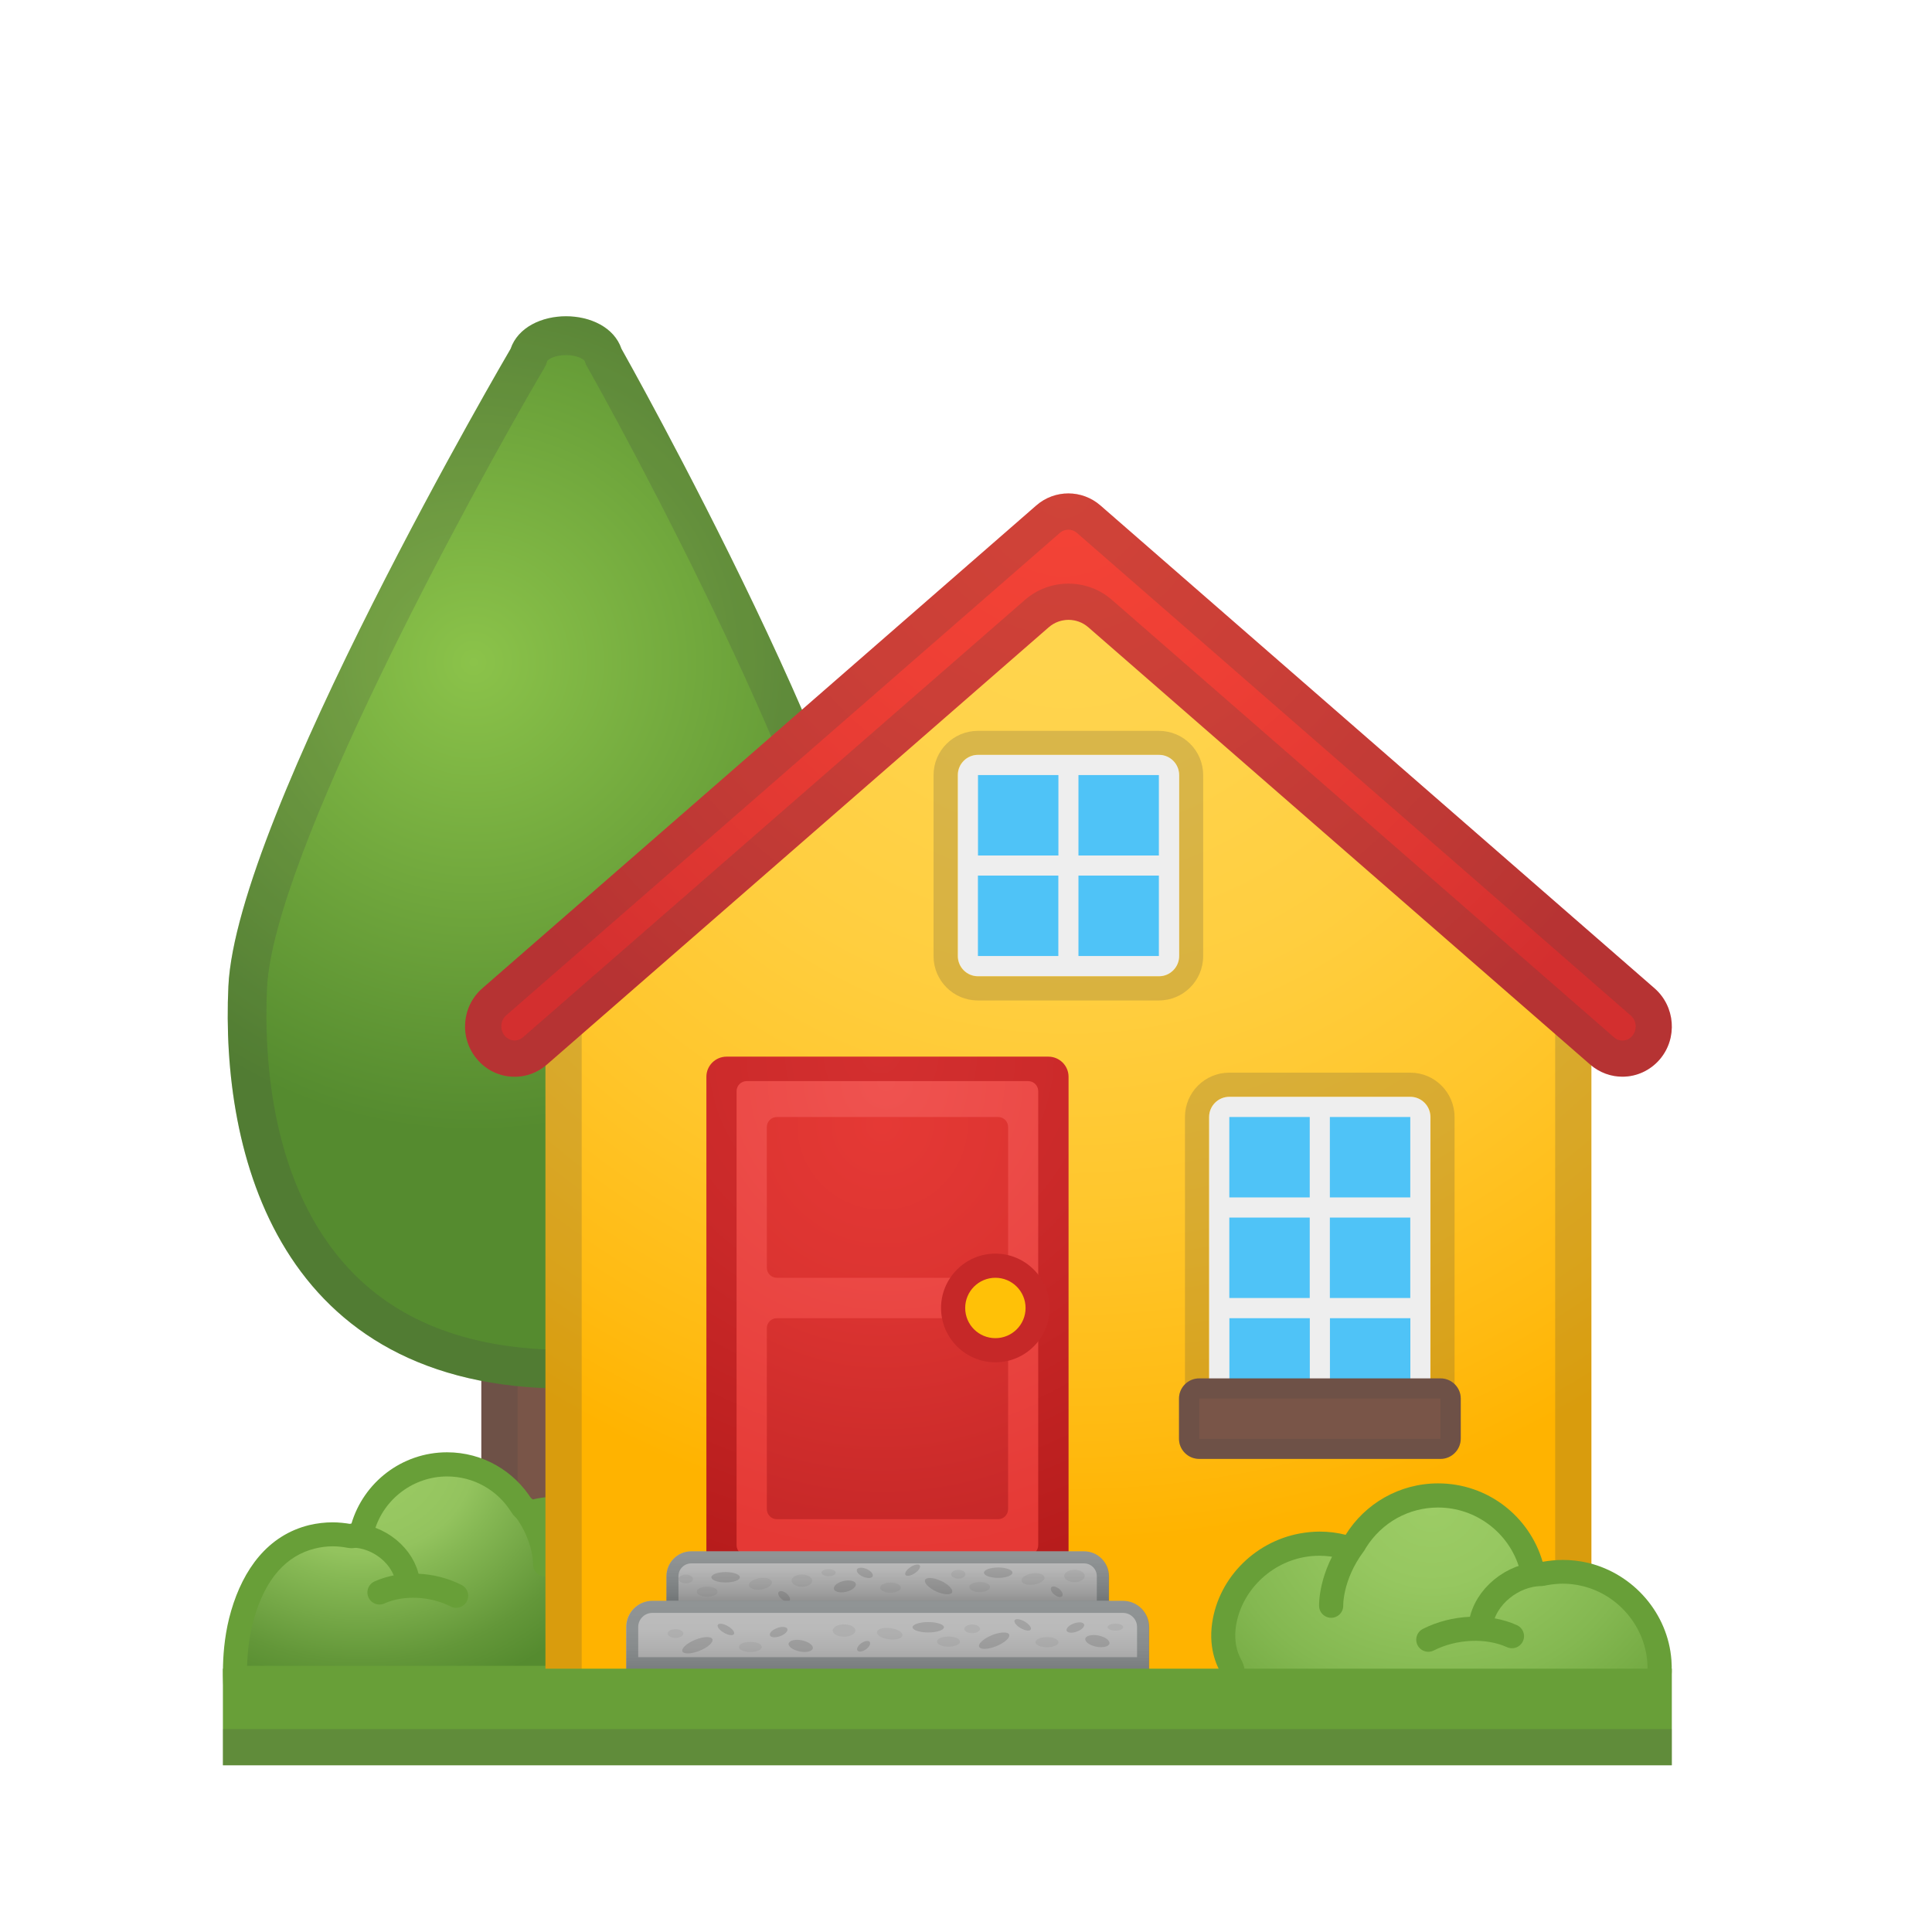 <svg width="24" height="24" viewBox="0 0 24 24" fill="none" xmlns="http://www.w3.org/2000/svg">
    <path
        d="M9.668 21.479H5.979V15.793C5.979 15.208 6.458 14.729 7.043 14.729H8.603C9.188 14.729 9.666 15.208 9.666 15.793V21.479H9.668Z"
        fill="#795548" />
    <path opacity="0.2"
        d="M8.605 15.179C8.944 15.179 9.218 15.455 9.218 15.793V21.029H6.43V15.793C6.43 15.454 6.706 15.179 7.043 15.179H8.605ZM8.605 14.729H7.045C6.46 14.729 5.981 15.208 5.981 15.793V21.479H9.668V15.793C9.668 15.208 9.19 14.729 8.605 14.729Z"
        fill="#424242" />
    <path
        d="M2.837 12.254C2.933 10.147 6.343 4.333 6.343 4.333C6.526 3.794 7.537 3.794 7.72 4.333C7.72 4.333 11.029 10.199 11.021 12.301C11.015 14.374 10.511 17.249 7.031 17.249C3.449 17.249 2.741 14.324 2.837 12.254Z"
        fill="url(#paint0_radial_169_12876)" />
    <path opacity="0.2"
        d="M7.031 4.411C7.174 4.411 7.256 4.466 7.264 4.487L7.279 4.529L7.301 4.568C8.203 6.17 10.544 10.679 10.54 12.299C10.531 15.347 9.415 16.768 7.031 16.768C5.879 16.768 4.981 16.438 4.36 15.788C3.361 14.743 3.278 13.139 3.317 12.275C3.392 10.646 5.827 6.164 6.758 4.576L6.782 4.534L6.797 4.487C6.805 4.466 6.887 4.411 7.031 4.411ZM7.031 3.929C6.733 3.929 6.434 4.064 6.343 4.333C6.343 4.333 2.933 10.147 2.837 12.254C2.741 14.324 3.449 17.249 7.031 17.249C10.511 17.249 11.015 14.374 11.021 12.301C11.027 10.199 7.72 4.333 7.72 4.333C7.628 4.064 7.33 3.929 7.031 3.929Z"
        fill="#424242" />
    <path
        d="M2.92 20.844C2.915 20.669 2.924 20.361 3.016 20.049C3.124 19.682 3.362 19.217 3.878 19.091C3.962 19.07 4.048 19.059 4.132 19.059C4.199 19.059 4.268 19.065 4.336 19.079C4.345 19.08 4.355 19.082 4.364 19.082C4.43 19.082 4.489 19.038 4.508 18.974C4.643 18.512 5.072 18.189 5.554 18.189C5.933 18.189 6.278 18.381 6.479 18.704C6.508 18.749 6.556 18.774 6.607 18.774C6.619 18.774 6.631 18.773 6.643 18.77C6.728 18.749 6.815 18.738 6.902 18.738C6.968 18.738 7.034 18.744 7.099 18.756C7.574 18.842 7.937 19.227 7.984 19.695C7.999 19.845 7.97 19.992 7.904 20.111C7.871 20.169 7.877 20.25 7.925 20.298C8.033 20.406 8.038 20.586 7.987 20.708C7.97 20.748 7.921 20.843 7.834 20.843H2.92V20.844Z"
        fill="url(#paint1_radial_169_12876)" />
    <path
        d="M5.554 18.341C5.881 18.341 6.179 18.508 6.352 18.785C6.407 18.875 6.505 18.926 6.607 18.926C6.631 18.926 6.655 18.923 6.679 18.917C6.752 18.899 6.827 18.89 6.902 18.89C6.959 18.89 7.016 18.895 7.073 18.905C7.475 18.977 7.796 19.316 7.835 19.71C7.847 19.831 7.825 19.946 7.774 20.038C7.688 20.19 7.745 20.33 7.819 20.405C7.855 20.441 7.873 20.505 7.867 20.574C7.861 20.639 7.835 20.681 7.823 20.694H3.07C3.074 20.529 3.095 20.31 3.16 20.091C3.301 19.611 3.556 19.323 3.914 19.236C3.986 19.218 4.06 19.209 4.133 19.209C4.192 19.209 4.25 19.215 4.309 19.226C4.328 19.229 4.346 19.232 4.364 19.232C4.495 19.232 4.615 19.146 4.652 19.016C4.768 18.619 5.138 18.341 5.554 18.341ZM5.554 18.041C4.99 18.041 4.514 18.418 4.364 18.933C4.289 18.92 4.211 18.911 4.132 18.911C4.037 18.911 3.941 18.922 3.842 18.945C3.325 19.072 3.022 19.496 2.872 20.008C2.725 20.505 2.779 20.991 2.779 20.996H7.835C8.15 20.996 8.296 20.459 8.032 20.195C8.03 20.194 8.165 19.998 8.134 19.683C8.081 19.146 7.657 18.709 7.127 18.613C7.051 18.599 6.977 18.593 6.904 18.593C6.802 18.593 6.703 18.605 6.608 18.629C6.388 18.275 5.998 18.041 5.554 18.041Z"
        fill="#689F38" />
    <path d="M6.772 19.434C6.772 19.434 6.784 19.095 6.509 18.731" stroke="#689F38"
        stroke-width="0.3" stroke-miterlimit="10" stroke-linecap="round"
        stroke-linejoin="round" />
    <path d="M4.384 19.075C4.705 19.081 5.018 19.331 5.065 19.64" stroke="#689F38"
        stroke-width="0.3" stroke-miterlimit="10" stroke-linecap="round"
        stroke-linejoin="round" />
    <path d="M4.714 19.782C4.996 19.655 5.375 19.674 5.666 19.823" stroke="#689F38"
        stroke-width="0.3" stroke-miterlimit="10" stroke-linecap="round"
        stroke-linejoin="round" />
    <path
        d="M13.273 6.629L6.277 12.626H6.776V21.471H19.769V12.626H20.268L13.273 6.629Z"
        fill="url(#paint2_radial_169_12876)" />
    <path opacity="0.2"
        d="M13.272 7.222L19.359 12.439C19.334 12.496 19.319 12.559 19.319 12.625V21.02H7.226V12.626C7.226 12.56 7.211 12.496 7.185 12.44L13.272 7.222ZM13.272 6.629L6.276 12.626H6.776V21.471H19.768V12.626H20.268L13.272 6.629Z"
        fill="#424242" />
    <path opacity="0.2"
        d="M14.396 9.379C14.534 9.379 14.646 9.491 14.646 9.629V11.878C14.646 12.016 14.534 12.128 14.396 12.128H12.147C12.009 12.128 11.897 12.016 11.897 11.878V9.628C11.897 9.49 12.009 9.377 12.147 9.377H14.396M14.396 9.079H12.147C11.844 9.079 11.597 9.325 11.597 9.629V11.878C11.597 12.181 11.843 12.428 12.147 12.428H14.396C14.699 12.428 14.946 12.182 14.946 11.878V9.628C14.946 9.325 14.7 9.079 14.396 9.079Z"
        fill="#424242" />
    <path opacity="0.2"
        d="M17.52 13.625C17.658 13.625 17.771 13.738 17.771 13.876V17.374C17.771 17.512 17.658 17.624 17.52 17.624H15.27C15.132 17.624 15.02 17.512 15.02 17.374V13.876C15.02 13.738 15.132 13.625 15.27 13.625H17.52ZM17.52 13.325H15.27C14.967 13.325 14.72 13.571 14.72 13.876V17.374C14.72 17.677 14.966 17.924 15.27 17.924H17.519C17.822 17.924 18.069 17.678 18.069 17.374V13.876C18.069 13.573 17.823 13.325 17.52 13.325Z"
        fill="#424242" />
    <path
        d="M13.272 19.622H8.775V13.376C8.775 13.238 8.888 13.126 9.026 13.126H13.023C13.161 13.126 13.274 13.238 13.274 13.376V19.622H13.272Z"
        fill="url(#paint3_radial_169_12876)" />
    <path
        d="M12.773 19.319H9.275C9.206 19.319 9.15 19.264 9.15 19.195V13.555C9.15 13.486 9.206 13.43 9.275 13.43H12.773C12.842 13.43 12.897 13.486 12.897 13.555V19.195C12.897 19.264 12.842 19.319 12.773 19.319Z"
        fill="url(#paint4_radial_169_12876)" />
    <path d="M12.086 9.566H14.459V11.939H12.086V9.566Z" fill="#4FC3F7" />
    <path
        d="M11.899 9.628V11.876C11.899 12.014 12.011 12.127 12.149 12.127H14.398C14.536 12.127 14.648 12.014 14.648 11.876V9.628C14.648 9.49 14.536 9.377 14.398 9.377H12.148C12.01 9.379 11.899 9.49 11.899 9.628ZM14.396 10.627H13.397V9.628H14.396V10.627ZM13.148 9.628V10.627H12.149V9.628H13.148ZM12.148 10.877H13.147V11.876H12.148V10.877ZM13.397 11.876V10.877H14.396V11.876H13.397Z"
        fill="#EEEEEE" />
    <path d="M15.15 13.813H17.642V17.435H15.15V13.813Z" fill="#4FC3F7" />
    <path
        d="M12.399 15.873H9.651C9.582 15.873 9.526 15.818 9.526 15.749V14C9.526 13.931 9.582 13.876 9.651 13.876H12.399C12.468 13.876 12.523 13.931 12.523 14V15.749C12.523 15.818 12.468 15.873 12.399 15.873Z"
        fill="url(#paint5_radial_169_12876)" />
    <path
        d="M12.399 18.872H9.651C9.582 18.872 9.526 18.816 9.526 18.747V16.499C9.526 16.43 9.582 16.375 9.651 16.375H12.399C12.468 16.375 12.523 16.43 12.523 16.499V18.747C12.523 18.816 12.468 18.872 12.399 18.872Z"
        fill="url(#paint6_radial_169_12876)" />
    <path
        d="M13.775 20.038H8.278V19.58C8.278 19.409 8.416 19.271 8.587 19.271H13.465C13.636 19.271 13.774 19.409 13.774 19.58V20.038H13.775Z"
        fill="url(#paint7_linear_169_12876)" />
    <path opacity="0.3"
        d="M13.466 19.421C13.555 19.421 13.625 19.493 13.625 19.58V19.887H8.428V19.58C8.428 19.491 8.5 19.421 8.587 19.421H13.466ZM13.466 19.271H8.588C8.417 19.271 8.279 19.409 8.279 19.58V20.038H13.777V19.58C13.775 19.409 13.637 19.271 13.466 19.271Z"
        fill="#263238" />
    <path opacity="0.2"
        d="M10.841 19.58C10.852 19.554 10.818 19.514 10.764 19.49C10.71 19.467 10.656 19.47 10.645 19.497C10.634 19.524 10.668 19.564 10.723 19.587C10.777 19.61 10.83 19.607 10.841 19.58Z"
        fill="#424242" />
    <path opacity="0.2"
        d="M13.195 19.828C13.211 19.808 13.194 19.767 13.156 19.737C13.119 19.707 13.076 19.698 13.06 19.718C13.043 19.738 13.06 19.779 13.098 19.809C13.135 19.84 13.178 19.848 13.195 19.828Z"
        fill="#424242" />
    <path opacity="0.08"
        d="M11.062 19.785C11.133 19.785 11.191 19.757 11.191 19.722C11.191 19.688 11.133 19.659 11.062 19.659C10.99 19.659 10.933 19.688 10.933 19.722C10.933 19.757 10.99 19.785 11.062 19.785Z"
        fill="#424242" />
    <path opacity="0.08"
        d="M12.17 19.778C12.241 19.778 12.299 19.75 12.299 19.715C12.299 19.68 12.241 19.652 12.17 19.652C12.099 19.652 12.041 19.68 12.041 19.715C12.041 19.75 12.099 19.778 12.17 19.778Z"
        fill="#424242" />
    <path opacity="0.08"
        d="M11.905 19.61C11.954 19.61 11.993 19.586 11.993 19.556C11.993 19.526 11.954 19.502 11.905 19.502C11.856 19.502 11.816 19.526 11.816 19.556C11.816 19.586 11.856 19.61 11.905 19.61Z"
        fill="#424242" />
    <path opacity="0.08"
        d="M13.347 19.654C13.418 19.654 13.475 19.619 13.475 19.577C13.475 19.535 13.418 19.5 13.347 19.5C13.277 19.5 13.22 19.535 13.22 19.577C13.22 19.619 13.277 19.654 13.347 19.654Z"
        fill="#424242" />
    <path opacity="0.08"
        d="M10.292 19.58C10.341 19.58 10.381 19.56 10.381 19.536C10.381 19.512 10.341 19.493 10.292 19.493C10.243 19.493 10.204 19.512 10.204 19.536C10.204 19.56 10.243 19.58 10.292 19.58Z"
        fill="#424242" />
    <path opacity="0.08"
        d="M12.843 19.685C12.921 19.673 12.98 19.633 12.975 19.594C12.969 19.556 12.9 19.534 12.822 19.546C12.743 19.558 12.684 19.599 12.69 19.637C12.695 19.675 12.764 19.697 12.843 19.685Z"
        fill="#424242" />
    <path opacity="0.2"
        d="M10.511 19.774C10.586 19.756 10.639 19.712 10.631 19.675C10.622 19.638 10.554 19.622 10.479 19.64C10.404 19.657 10.35 19.701 10.359 19.739C10.368 19.776 10.436 19.791 10.511 19.774Z"
        fill="#424242" />
    <path opacity="0.2"
        d="M12.4 19.601C12.497 19.601 12.577 19.572 12.577 19.536C12.577 19.501 12.497 19.472 12.4 19.472C12.302 19.472 12.223 19.501 12.223 19.536C12.223 19.572 12.302 19.601 12.4 19.601Z"
        fill="#424242" />
    <path opacity="0.2"
        d="M11.363 19.544C11.412 19.512 11.44 19.468 11.426 19.446C11.412 19.425 11.361 19.434 11.312 19.466C11.262 19.498 11.234 19.542 11.248 19.564C11.262 19.585 11.314 19.576 11.363 19.544Z"
        fill="#424242" />
    <path opacity="0.2"
        d="M11.827 19.781C11.843 19.745 11.782 19.681 11.689 19.638C11.597 19.596 11.508 19.59 11.492 19.626C11.475 19.662 11.536 19.726 11.629 19.769C11.721 19.812 11.81 19.817 11.827 19.781Z"
        fill="#424242" />
    <path opacity="0.2"
        d="M9.808 19.885C9.825 19.865 9.807 19.825 9.77 19.794C9.733 19.764 9.69 19.756 9.673 19.776C9.657 19.796 9.674 19.836 9.712 19.866C9.749 19.897 9.792 19.905 9.808 19.885Z"
        fill="#424242" />
    <path opacity="0.08"
        d="M8.785 19.835C8.856 19.835 8.914 19.807 8.914 19.772C8.914 19.737 8.856 19.709 8.785 19.709C8.714 19.709 8.656 19.737 8.656 19.772C8.656 19.807 8.714 19.835 8.785 19.835Z"
        fill="#424242" />
    <path opacity="0.08"
        d="M8.519 19.668C8.568 19.668 8.608 19.644 8.608 19.614C8.608 19.585 8.568 19.56 8.519 19.56C8.47 19.56 8.431 19.585 8.431 19.614C8.431 19.644 8.47 19.668 8.519 19.668Z"
        fill="#424242" />
    <path opacity="0.08"
        d="M9.962 19.712C10.032 19.712 10.089 19.678 10.089 19.636C10.089 19.593 10.032 19.559 9.962 19.559C9.892 19.559 9.834 19.593 9.834 19.636C9.834 19.678 9.892 19.712 9.962 19.712Z"
        fill="#424242" />
    <path opacity="0.08"
        d="M9.457 19.744C9.536 19.732 9.595 19.691 9.589 19.652C9.583 19.614 9.515 19.592 9.436 19.604C9.358 19.616 9.299 19.657 9.304 19.695C9.31 19.734 9.379 19.756 9.457 19.744Z"
        fill="#424242" />
    <path opacity="0.2"
        d="M9.014 19.658C9.112 19.658 9.191 19.629 9.191 19.593C9.191 19.558 9.112 19.529 9.014 19.529C8.917 19.529 8.837 19.558 8.837 19.593C8.837 19.629 8.917 19.658 9.014 19.658Z"
        fill="#424242" />
    <path
        d="M15.271 13.625C15.133 13.625 15.02 13.738 15.02 13.876V17.373C15.02 17.512 15.133 17.624 15.271 17.624H17.519C17.657 17.624 17.769 17.512 17.769 17.373V13.876C17.769 13.738 17.657 13.625 17.519 13.625H15.271ZM16.52 13.876H17.519V14.875H16.52V13.876ZM15.271 13.876H16.27V14.875H15.271V13.876ZM15.271 15.125H16.27V16.124H15.271V15.125ZM16.271 17.373H15.272V16.375H16.271V17.373ZM17.52 17.373H16.521V16.375H17.52V17.373ZM16.52 16.124V15.125H17.519V16.124H16.52Z"
        fill="#EEEEEE" />
    <path
        d="M12.365 16.773C12.075 16.773 11.84 16.538 11.84 16.248C11.84 15.959 12.075 15.723 12.365 15.723C12.654 15.723 12.89 15.959 12.89 16.248C12.89 16.538 12.654 16.773 12.365 16.773Z"
        fill="#FFC107" />
    <path
        d="M12.365 15.873C12.572 15.873 12.74 16.041 12.74 16.248C12.74 16.456 12.572 16.623 12.365 16.623C12.158 16.623 11.99 16.456 11.99 16.248C11.99 16.041 12.158 15.873 12.365 15.873ZM12.365 15.573C11.993 15.573 11.69 15.877 11.69 16.248C11.69 16.62 11.993 16.923 12.365 16.923C12.737 16.923 13.04 16.62 13.04 16.248C13.04 15.877 12.737 15.573 12.365 15.573Z"
        fill="#C62828" />
    <path
        d="M17.894 18.123H14.897C14.759 18.123 14.646 18.011 14.646 17.873V17.373C14.646 17.235 14.759 17.123 14.897 17.123H17.895C18.033 17.123 18.146 17.235 18.146 17.373V17.873C18.144 18.011 18.032 18.123 17.894 18.123Z"
        fill="#795548" />
    <path opacity="0.2"
        d="M17.894 17.373V17.873H14.897V17.373H17.894ZM17.894 17.123H14.897C14.759 17.123 14.646 17.235 14.646 17.373V17.873C14.646 18.011 14.759 18.123 14.897 18.123H17.895C18.033 18.123 18.146 18.011 18.146 17.873V17.373C18.144 17.235 18.032 17.123 17.894 17.123Z"
        fill="#424242" />
    <path
        d="M20.553 12.277L13.671 6.28C13.442 6.079 13.101 6.079 12.872 6.28L5.992 12.277C5.734 12.502 5.704 12.896 5.926 13.157C6.146 13.42 6.535 13.45 6.793 13.225L13.028 7.792C13.169 7.669 13.379 7.669 13.52 7.792L19.755 13.225C19.871 13.325 20.013 13.375 20.154 13.375C20.327 13.375 20.499 13.301 20.621 13.157C20.841 12.896 20.811 12.502 20.553 12.277Z"
        fill="url(#paint8_radial_169_12876)" />
    <path opacity="0.2"
        d="M13.272 6.58C13.299 6.58 13.338 6.587 13.377 6.619L20.259 12.616C20.331 12.679 20.34 12.794 20.277 12.868C20.235 12.919 20.183 12.926 20.154 12.926C20.127 12.926 20.088 12.919 20.051 12.887L13.814 7.453C13.664 7.322 13.472 7.25 13.272 7.25C13.073 7.25 12.881 7.322 12.731 7.453L6.496 12.886C6.458 12.919 6.418 12.925 6.392 12.925C6.365 12.925 6.313 12.917 6.269 12.866C6.208 12.793 6.215 12.677 6.287 12.614L13.169 6.617C13.205 6.587 13.245 6.58 13.272 6.58ZM13.272 6.13C13.13 6.13 12.987 6.179 12.872 6.28L5.992 12.277C5.734 12.502 5.704 12.896 5.926 13.157C6.047 13.301 6.22 13.375 6.392 13.375C6.533 13.375 6.676 13.325 6.791 13.225L13.026 7.792C13.097 7.73 13.185 7.7 13.272 7.7C13.359 7.7 13.448 7.73 13.518 7.792L19.754 13.225C19.869 13.325 20.012 13.375 20.153 13.375C20.325 13.375 20.498 13.301 20.619 13.157C20.84 12.895 20.81 12.502 20.553 12.277L13.671 6.28C13.557 6.181 13.415 6.13 13.272 6.13Z"
        fill="#424242" />
    <path
        d="M14.275 20.736H7.778V20.211C7.778 20.031 7.924 19.886 8.104 19.886H13.948C14.128 19.886 14.273 20.031 14.273 20.211V20.736H14.275Z"
        fill="url(#paint9_linear_169_12876)" />
    <path opacity="0.3"
        d="M13.949 20.036C14.047 20.036 14.125 20.115 14.125 20.211V20.586H7.928V20.211C7.928 20.114 8.008 20.036 8.104 20.036H13.949ZM13.949 19.886H8.105C7.925 19.886 7.78 20.031 7.78 20.211V20.736H14.276V20.211C14.275 20.031 14.129 19.886 13.949 19.886Z"
        fill="#263238" />
    <path opacity="0.2"
        d="M13.377 20.268C13.437 20.247 13.477 20.206 13.467 20.178C13.457 20.15 13.4 20.145 13.34 20.167C13.28 20.189 13.24 20.229 13.25 20.257C13.26 20.285 13.317 20.29 13.377 20.268Z"
        fill="#424242" />
    <path opacity="0.2"
        d="M10.755 20.49C10.798 20.461 10.82 20.42 10.805 20.398C10.79 20.376 10.744 20.382 10.701 20.411C10.659 20.44 10.637 20.481 10.652 20.503C10.666 20.525 10.713 20.519 10.755 20.49Z"
        fill="#424242" />
    <path opacity="0.08"
        d="M13.007 20.463C13.085 20.463 13.149 20.435 13.149 20.4C13.149 20.366 13.085 20.337 13.007 20.337C12.928 20.337 12.864 20.366 12.864 20.4C12.864 20.435 12.928 20.463 13.007 20.463Z"
        fill="#424242" />
    <path opacity="0.08"
        d="M11.783 20.456C11.861 20.456 11.925 20.428 11.925 20.393C11.925 20.358 11.861 20.33 11.783 20.33C11.704 20.33 11.64 20.358 11.64 20.393C11.64 20.428 11.704 20.456 11.783 20.456Z"
        fill="#424242" />
    <path opacity="0.08"
        d="M12.077 20.288C12.131 20.288 12.175 20.264 12.175 20.234C12.175 20.204 12.131 20.18 12.077 20.18C12.023 20.18 11.979 20.204 11.979 20.234C11.979 20.264 12.023 20.288 12.077 20.288Z"
        fill="#424242" />
    <path opacity="0.08"
        d="M10.485 20.331C10.563 20.331 10.626 20.297 10.626 20.255C10.626 20.213 10.563 20.178 10.485 20.178C10.407 20.178 10.344 20.213 10.344 20.255C10.344 20.297 10.407 20.331 10.485 20.331Z"
        fill="#424242" />
    <path opacity="0.08"
        d="M13.856 20.256C13.91 20.256 13.953 20.237 13.953 20.213C13.953 20.189 13.91 20.169 13.856 20.169C13.802 20.169 13.758 20.189 13.758 20.213C13.758 20.237 13.802 20.256 13.856 20.256Z"
        fill="#424242" />
    <path opacity="0.08"
        d="M11.21 20.315C11.215 20.276 11.148 20.236 11.061 20.225C10.974 20.213 10.899 20.235 10.894 20.274C10.889 20.313 10.956 20.353 11.043 20.364C11.13 20.376 11.205 20.354 11.21 20.315Z"
        fill="#424242" />
    <path opacity="0.2"
        d="M13.782 20.417C13.79 20.378 13.729 20.334 13.646 20.317C13.563 20.301 13.49 20.318 13.482 20.356C13.475 20.395 13.535 20.439 13.618 20.456C13.701 20.472 13.774 20.455 13.782 20.417Z"
        fill="#424242" />
    <path opacity="0.2"
        d="M11.531 20.279C11.639 20.279 11.726 20.25 11.726 20.214C11.726 20.179 11.639 20.15 11.531 20.15C11.423 20.15 11.336 20.179 11.336 20.214C11.336 20.25 11.423 20.279 11.531 20.279Z"
        fill="#424242" />
    <path opacity="0.2"
        d="M12.804 20.242C12.818 20.219 12.783 20.175 12.728 20.143C12.673 20.111 12.617 20.104 12.604 20.127C12.591 20.15 12.625 20.195 12.68 20.226C12.736 20.258 12.791 20.265 12.804 20.242Z"
        fill="#424242" />
    <path opacity="0.2"
        d="M12.377 20.449C12.48 20.407 12.551 20.343 12.536 20.305C12.521 20.268 12.425 20.271 12.322 20.313C12.219 20.355 12.148 20.419 12.163 20.456C12.179 20.494 12.274 20.491 12.377 20.449Z"
        fill="#424242" />
    <path opacity="0.2"
        d="M9.691 20.325C9.751 20.304 9.791 20.263 9.781 20.235C9.771 20.207 9.714 20.202 9.654 20.224C9.594 20.246 9.554 20.286 9.564 20.314C9.574 20.342 9.631 20.347 9.691 20.325Z"
        fill="#424242" />
    <path opacity="0.08"
        d="M9.322 20.522C9.4 20.522 9.464 20.494 9.464 20.459C9.464 20.424 9.4 20.396 9.322 20.396C9.243 20.396 9.179 20.424 9.179 20.459C9.179 20.494 9.243 20.522 9.322 20.522Z"
        fill="#424242" />
    <path opacity="0.08"
        d="M8.391 20.346C8.445 20.346 8.489 20.322 8.489 20.292C8.489 20.263 8.445 20.238 8.391 20.238C8.338 20.238 8.294 20.263 8.294 20.292C8.294 20.322 8.338 20.346 8.391 20.346Z"
        fill="#424242" />
    <path opacity="0.2"
        d="M10.097 20.476C10.105 20.438 10.044 20.393 9.961 20.377C9.878 20.36 9.805 20.378 9.797 20.416C9.789 20.454 9.85 20.498 9.933 20.515C10.016 20.532 10.089 20.514 10.097 20.476Z"
        fill="#424242" />
    <path opacity="0.2"
        d="M9.118 20.299C9.131 20.276 9.097 20.232 9.041 20.2C8.986 20.168 8.931 20.161 8.917 20.184C8.904 20.207 8.938 20.252 8.994 20.283C9.049 20.315 9.105 20.322 9.118 20.299Z"
        fill="#424242" />
    <path opacity="0.2"
        d="M8.691 20.506C8.794 20.465 8.865 20.4 8.85 20.363C8.835 20.325 8.739 20.328 8.636 20.37C8.533 20.412 8.462 20.476 8.477 20.514C8.493 20.551 8.588 20.548 8.691 20.506Z"
        fill="#424242" />
    <path
        d="M15.378 21.497C15.275 21.497 15.219 21.387 15.2 21.341C15.143 21.203 15.149 21 15.27 20.879C15.318 20.831 15.323 20.75 15.29 20.691C15.216 20.561 15.185 20.397 15.201 20.231C15.251 19.724 15.662 19.289 16.176 19.196C16.248 19.182 16.322 19.176 16.394 19.176C16.49 19.176 16.586 19.188 16.68 19.211C16.692 19.214 16.704 19.215 16.716 19.215C16.767 19.215 16.815 19.19 16.844 19.145C17.064 18.789 17.447 18.576 17.865 18.576C18.396 18.576 18.87 18.932 19.019 19.44C19.038 19.505 19.097 19.548 19.163 19.548C19.172 19.548 19.181 19.547 19.191 19.545C19.266 19.532 19.341 19.524 19.416 19.524C19.509 19.524 19.604 19.536 19.697 19.559C20.198 19.68 20.576 20.123 20.615 20.633C20.639 20.952 20.541 21.257 20.337 21.498H15.378V21.497Z"
        fill="url(#paint10_radial_169_12876)" />
    <path
        d="M17.865 18.727C18.33 18.727 18.744 19.037 18.875 19.483C18.912 19.613 19.032 19.698 19.163 19.698C19.181 19.698 19.2 19.697 19.218 19.692C19.284 19.68 19.35 19.673 19.415 19.673C19.496 19.673 19.578 19.683 19.659 19.703C20.099 19.809 20.428 20.197 20.463 20.642C20.483 20.898 20.412 21.144 20.262 21.347L15.38 21.348C15.368 21.342 15.33 21.3 15.317 21.218C15.305 21.146 15.312 21.047 15.374 20.985C15.449 20.912 15.504 20.771 15.419 20.618C15.36 20.513 15.335 20.381 15.348 20.246C15.392 19.805 15.75 19.425 16.202 19.343C16.265 19.331 16.329 19.326 16.392 19.326C16.476 19.326 16.56 19.337 16.643 19.357C16.667 19.363 16.691 19.366 16.715 19.366C16.817 19.366 16.914 19.313 16.97 19.224C17.166 18.913 17.499 18.727 17.865 18.727ZM17.865 18.427C17.381 18.427 16.955 18.681 16.716 19.066C16.613 19.04 16.505 19.026 16.394 19.026C16.314 19.026 16.233 19.034 16.149 19.049C15.57 19.154 15.108 19.633 15.051 20.218C15.018 20.561 15.165 20.772 15.162 20.775C14.874 21.063 15.033 21.65 15.377 21.65H20.403C20.651 21.384 20.793 21.02 20.763 20.622C20.72 20.044 20.295 19.553 19.731 19.415C19.623 19.39 19.518 19.378 19.416 19.378C19.329 19.378 19.245 19.387 19.163 19.401C18.999 18.837 18.48 18.427 17.865 18.427Z"
        fill="#689F38" />
    <path d="M16.536 19.947C16.536 19.947 16.524 19.577 16.821 19.181" stroke="#689F38"
        stroke-width="0.3" stroke-miterlimit="10" stroke-linecap="round"
        stroke-linejoin="round" />
    <path d="M19.14 19.553C18.791 19.559 18.449 19.834 18.396 20.169" stroke="#689F38"
        stroke-width="0.3" stroke-miterlimit="10" stroke-linecap="round"
        stroke-linejoin="round" />
    <path d="M18.782 20.325C18.475 20.186 18.061 20.207 17.743 20.369" stroke="#689F38"
        stroke-width="0.3" stroke-miterlimit="10" stroke-linecap="round"
        stroke-linejoin="round" />
    <path d="M2.769 20.729H20.768V21.929H2.769V20.729Z" fill="#689F38" />
    <path opacity="0.2" d="M2.769 21.479H20.768V21.929H2.769V21.479Z" fill="#424242" />
    <defs>
        <radialGradient id="paint0_radial_169_12876" cx="0" cy="0" r="1"
            gradientUnits="userSpaceOnUse"
            gradientTransform="translate(5.881 8.223) scale(7.412 7.412)">
            <stop stop-color="#8BC34A" />
            <stop offset="0.789" stop-color="#558B2F" />
            <stop offset="1" stop-color="#558B2F" />
        </radialGradient>
        <radialGradient id="paint1_radial_169_12876" cx="0" cy="0" r="1"
            gradientUnits="userSpaceOnUse"
            gradientTransform="translate(4.476 18.131) rotate(90) scale(3.054 3.663)">
            <stop stop-color="#9CCC65" />
            <stop offset="0.3" stop-color="#96C660" />
            <stop offset="0.383" stop-color="#93C35E" />
            <stop offset="0.487" stop-color="#86B854" />
            <stop offset="0.818" stop-color="#639739" />
            <stop offset="0.995" stop-color="#558B2F" />
        </radialGradient>
        <radialGradient id="paint2_radial_169_12876" cx="0" cy="0" r="1"
            gradientUnits="userSpaceOnUse"
            gradientTransform="translate(13.273 6.676) scale(16.038 16.038)">
            <stop stop-color="#FFD54F" />
            <stop offset="0.179" stop-color="#FFD34B" />
            <stop offset="0.353" stop-color="#FFCE3F" />
            <stop offset="0.524" stop-color="#FFC62C" />
            <stop offset="0.693" stop-color="#FFBA11" />
            <stop offset="0.778" stop-color="#FFB300" />
            <stop offset="1" stop-color="#FFB300" />
        </radialGradient>
        <radialGradient id="paint3_radial_169_12876" cx="0" cy="0" r="1"
            gradientUnits="userSpaceOnUse"
            gradientTransform="translate(10.945 13.095) scale(6.559)">
            <stop stop-color="#D32F2F" />
            <stop offset="0.437" stop-color="#CA2929" />
            <stop offset="0.996" stop-color="#B71C1C" />
        </radialGradient>
        <radialGradient id="paint4_radial_169_12876" cx="0" cy="0" r="1"
            gradientUnits="userSpaceOnUse"
            gradientTransform="translate(11.008 13.438) scale(5.888)">
            <stop stop-color="#EF5350" />
            <stop offset="1" stop-color="#E53935" />
        </radialGradient>
        <radialGradient id="paint5_radial_169_12876" cx="0" cy="0" r="1"
            gradientUnits="userSpaceOnUse"
            gradientTransform="translate(10.962 13.969) scale(5.199)">
            <stop stop-color="#E53935" />
            <stop offset="0.407" stop-color="#DC3431" />
            <stop offset="1" stop-color="#C62828" />
        </radialGradient>
        <radialGradient id="paint6_radial_169_12876" cx="0" cy="0" r="1"
            gradientUnits="userSpaceOnUse"
            gradientTransform="translate(10.962 13.969) scale(5.199 5.199)">
            <stop stop-color="#E53935" />
            <stop offset="0.407" stop-color="#DC3431" />
            <stop offset="1" stop-color="#C62828" />
        </radialGradient>
        <linearGradient id="paint7_linear_169_12876" x1="11.027" y1="19.331" x2="11.027"
            y2="20.147" gradientUnits="userSpaceOnUse">
            <stop offset="0.004" stop-color="#BDBDBD" />
            <stop offset="0.215" stop-color="#B5B5B5" />
            <stop offset="0.55" stop-color="#9E9E9E" />
            <stop offset="0.965" stop-color="#787878" />
            <stop offset="1" stop-color="#757575" />
        </linearGradient>
        <radialGradient id="paint8_radial_169_12876" cx="0" cy="0" r="1"
            gradientUnits="userSpaceOnUse"
            gradientTransform="translate(13.21 6.099) scale(8.45)">
            <stop stop-color="#F44336" />
            <stop offset="0.34" stop-color="#EE3F35" />
            <stop offset="0.803" stop-color="#DC3531" />
            <stop offset="0.996" stop-color="#D32F2F" />
        </radialGradient>
        <linearGradient id="paint9_linear_169_12876" x1="11.027" y1="19.913" x2="11.027"
            y2="20.723" gradientUnits="userSpaceOnUse">
            <stop offset="0.004" stop-color="#BDBDBD" />
            <stop offset="0.397" stop-color="#BABABA" />
            <stop offset="0.703" stop-color="#B0B0B0" />
            <stop offset="0.979" stop-color="#A0A0A0" />
            <stop offset="1" stop-color="#9E9E9E" />
        </linearGradient>
        <radialGradient id="paint10_radial_169_12876" cx="0" cy="0" r="1"
            gradientUnits="userSpaceOnUse"
            gradientTransform="translate(17.786 18.745) rotate(90) scale(3.741 4.345)">
            <stop stop-color="#9CCC65" />
            <stop offset="0.254" stop-color="#96C760" />
            <stop offset="0.599" stop-color="#84B851" />
            <stop offset="0.995" stop-color="#689F38" />
        </radialGradient>
    </defs>
</svg>
